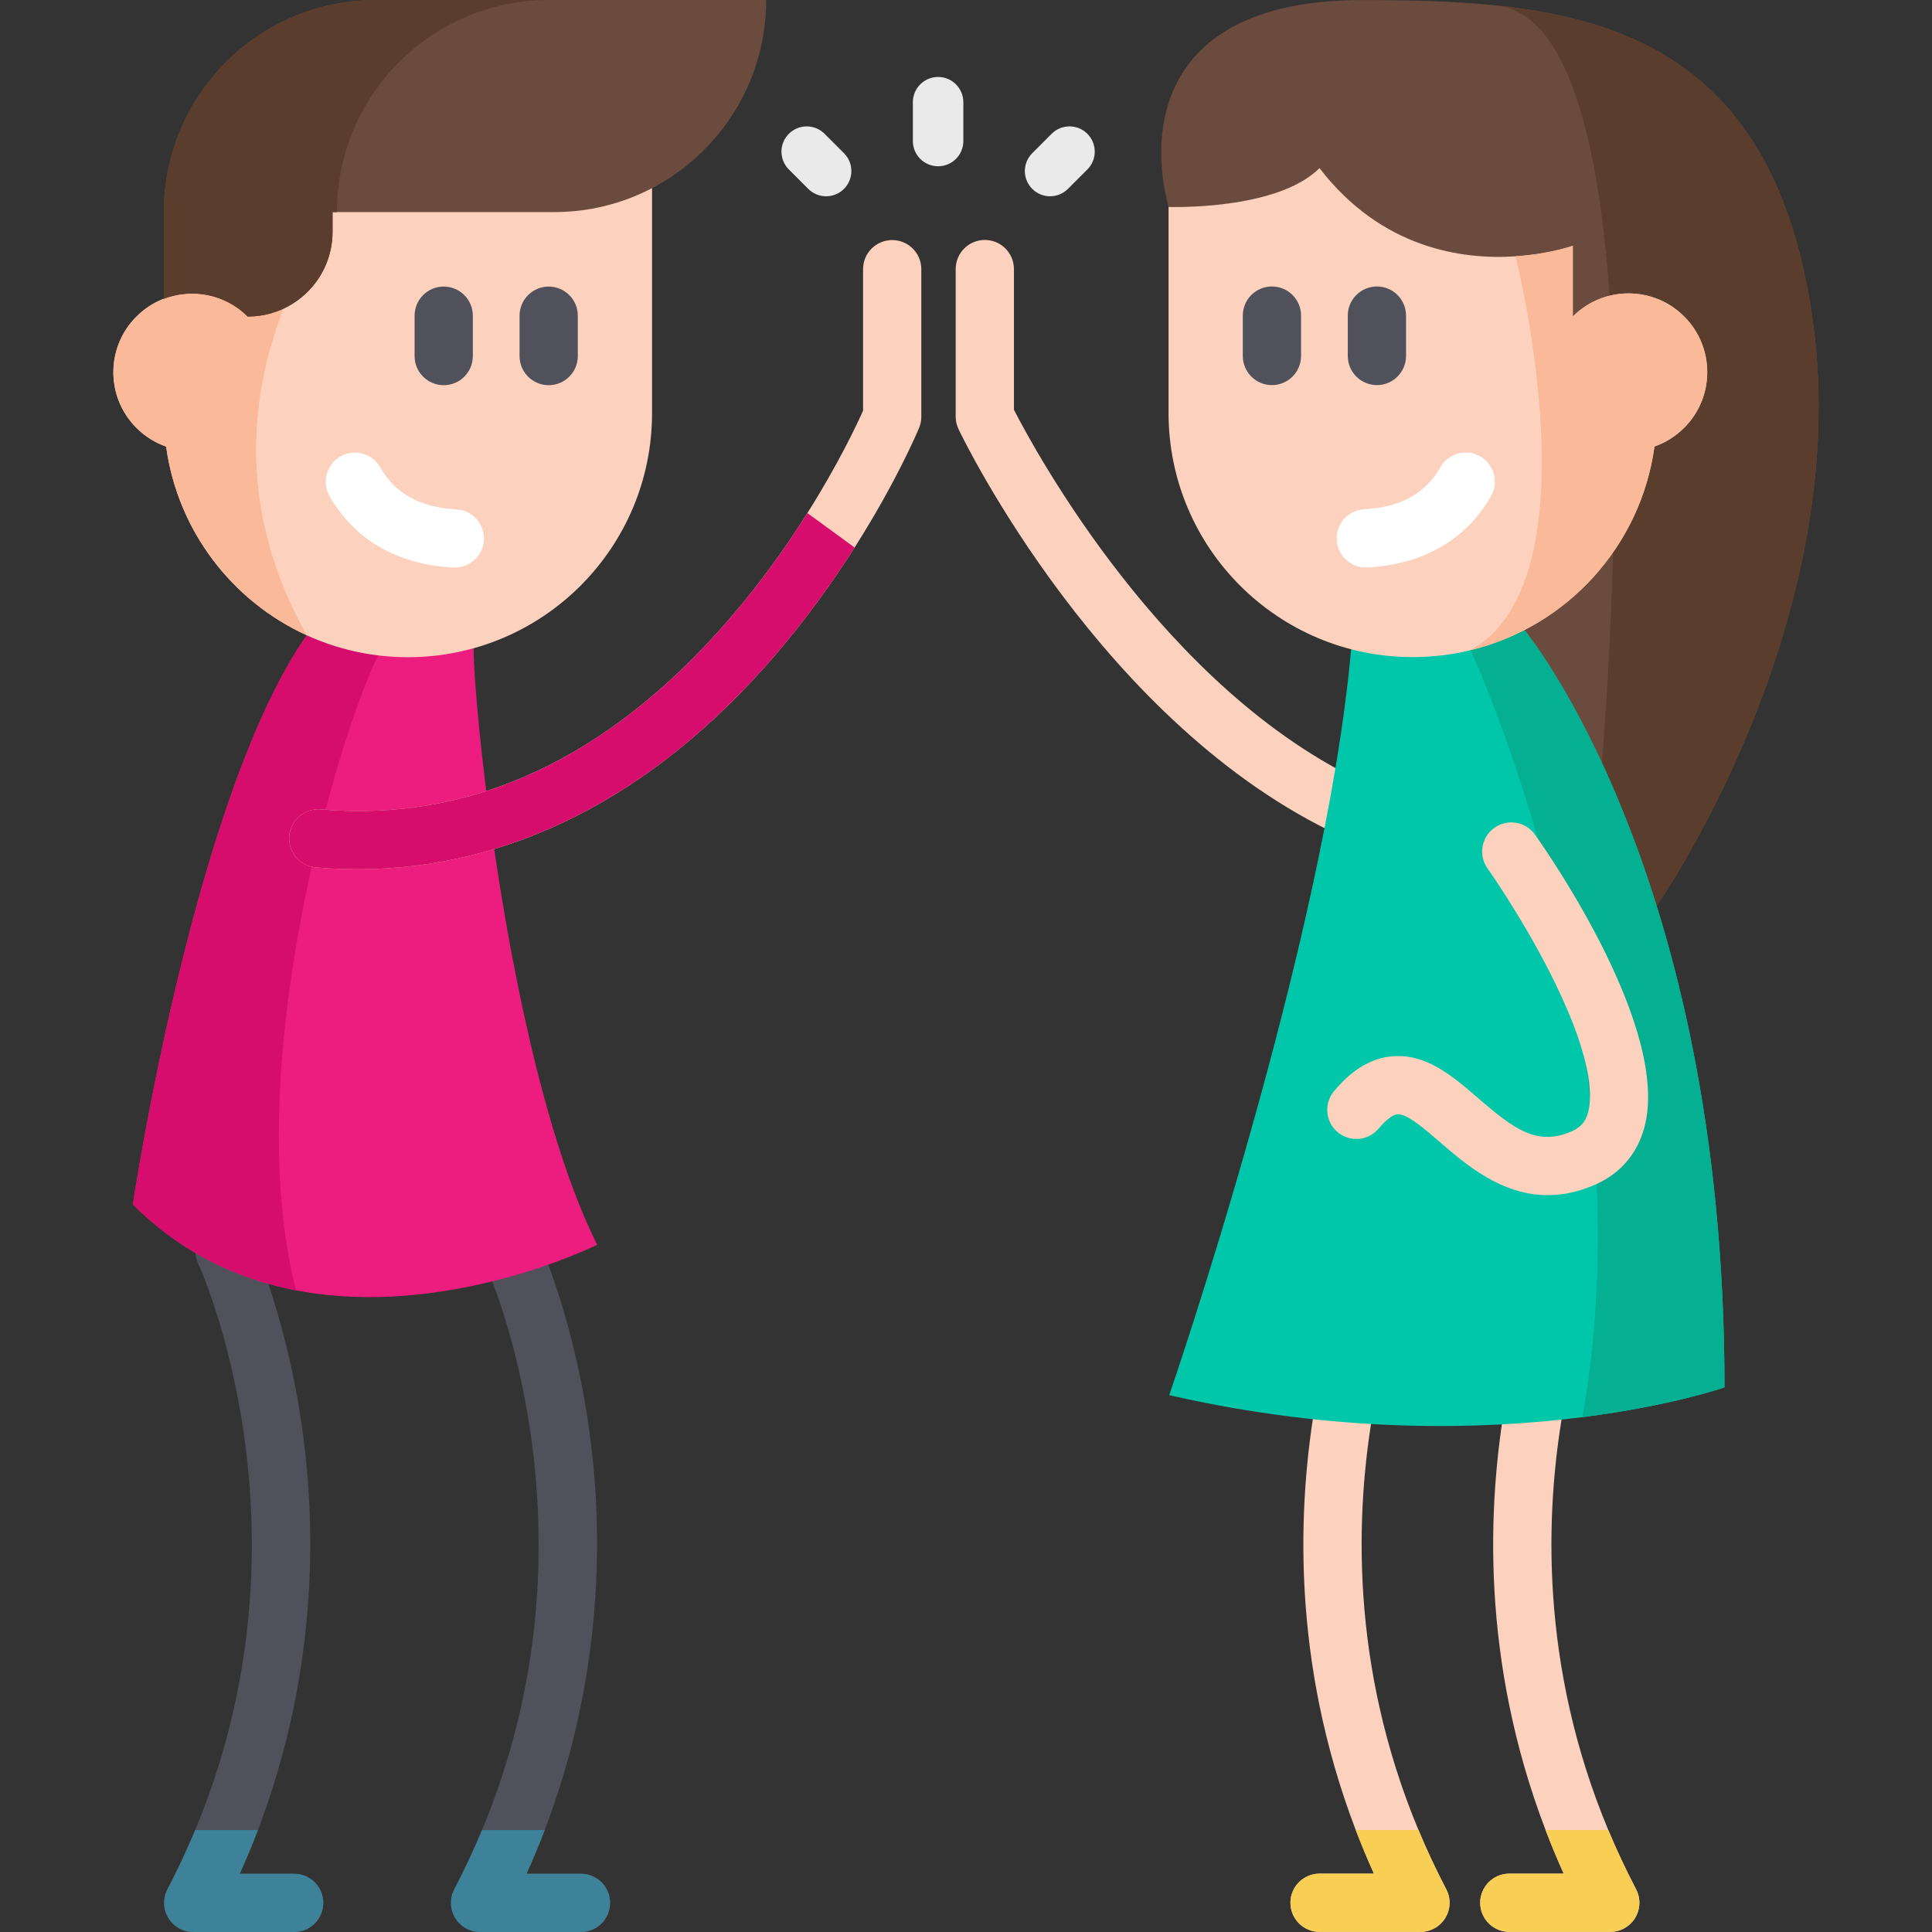 <?xml version="1.0"?>
<svg xmlns="http://www.w3.org/2000/svg" xmlns:xlink="http://www.w3.org/1999/xlink" version="1.1" id="Capa_1" x="0px" y="0px" viewBox="0 0 512 512" style="enable-background:new 0 0 512 512;" xml:space="preserve" width="512px" height="512px" class=""><rect x="0" y="0" width="512" height="512" fill="#333333" stroke="none"/><g><g>
	<path style="fill:#EAEAEA;" d="M248.608,44.063c-3.694,0-6.689-2.994-6.689-6.689v-10.29c0-3.694,2.994-6.689,6.689-6.689   c3.694,0,6.689,2.994,6.689,6.689v10.29C255.297,41.069,252.301,44.063,248.608,44.063z" data-original="#EAEAEA"/>
	<path style="fill:#EAEAEA;" d="M278.285,52.016c-1.712,0-3.424-0.652-4.729-1.959c-2.612-2.612-2.613-6.847,0-9.459l5.145-5.145   c2.612-2.612,6.846-2.613,9.459,0c2.612,2.612,2.613,6.847,0,9.459l-5.145,5.145C281.709,51.362,279.998,52.016,278.285,52.016z" data-original="#EAEAEA"/>
	<path style="fill:#EAEAEA;" d="M218.93,52.016c-1.712,0-3.424-0.653-4.729-1.959l-5.145-5.145c-2.613-2.613-2.612-6.847,0-9.459   c2.614-2.613,6.848-2.612,9.459,0l5.145,5.145c2.613,2.613,2.612,6.847,0,9.459C222.352,51.362,220.641,52.016,218.93,52.016z" data-original="#EAEAEA"/>
</g><g>
	<path style="fill:#50515B;" d="M161.68,504.282c0,4.26-3.447,7.718-7.718,7.718h-26.745c-2.696,0-5.207-1.41-6.596-3.725   c-1.399-2.305-1.492-5.176-0.247-7.574c2.758-5.269,5.207-10.517,7.368-15.724c33.104-79.452,1.163-149.302,0.813-150.043   c-1.811-3.859-0.154-8.459,3.705-10.27c3.859-1.811,8.459-0.154,10.27,3.705c0.412,0.895,10.259,22.134,14.17,54.899   c3.025,25.366,2.789,61.989-12.338,101.71c-1.461,3.828-3.067,7.697-4.816,11.587h14.417   C158.232,496.565,161.68,500.012,161.68,504.282z" data-original="#50515B"/>
	<path style="fill:#50515B;" d="M85.675,504.282c0,4.26-3.458,7.718-7.718,7.718H51.213c-2.706,0-5.207-1.41-6.606-3.725   c-1.399-2.305-1.482-5.176-0.237-7.574c2.758-5.269,5.197-10.517,7.358-15.724c33.104-79.441,1.173-149.302,0.823-150.043   c-1.811-3.859-0.154-8.459,3.705-10.27c3.859-1.811,8.459-0.154,10.259,3.705c0.422,0.895,10.27,22.134,14.18,54.899   c3.025,25.366,2.789,61.989-12.338,101.71c-1.461,3.828-3.067,7.697-4.816,11.587h14.417   C82.218,496.565,85.675,500.012,85.675,504.282z" data-original="#50515B"/>
</g><path style="fill:#EC1D7F" d="M158.249,329.877c0,0-39.659,19.829-79.812,12.071c-15.024-2.892-30.12-9.652-43.23-22.762  c0,0,12.564-84.165,36.109-133.352c3.128-6.534,6.452-12.451,9.971-17.473l14.643,1.132l29.595,2.295  c0,4.116,0.525,12.173,1.605,22.68C130.794,230.4,140.858,295.106,158.249,329.877z" data-original="#EF4A6E" class="" data-old_color="#ec1d7f"/><path style="fill:#D60D6C" d="M78.437,341.947c-15.024-2.892-30.12-9.652-43.23-22.762c0,0,16.125-108.028,46.08-150.825  l14.643,1.132l4.24,4.188C89.211,196.185,63.547,283.272,78.437,341.947z" data-original="#D8254F" class="active-path" data-old_color="#EC1D7F"/><g>
	<path style="fill:#FCD2BE;" d="M244.157,71.338v39.103c0,1.008-0.196,2.017-0.587,2.953c-0.35,0.834-5.968,14.221-17.092,31.704   c-5.814,9.148-13.13,19.408-21.98,29.595c-31.818,36.582-69.542,55.66-109.705,55.66c-3.684,0-7.388-0.154-11.114-0.484   c-4.25-0.36-7.388-4.106-7.018-8.356c0.37-4.24,4.116-7.388,8.356-7.018c39.741,3.447,76.015-13.357,107.832-49.939   c8.541-9.817,15.59-19.788,21.116-28.587c8.232-13.048,13.151-23.534,14.756-27.146V71.338c0-4.27,3.458-7.718,7.718-7.718   S244.157,67.067,244.157,71.338z" data-original="#FCD2BE"/>
	<path style="fill:#FCD2BE;" d="M172.799,31.54v77.939c0,35.718-28.967,64.685-64.695,64.685c-9.57,0-18.646-2.079-26.817-5.804   v-0.01c-19.768-9.014-34.205-27.691-37.261-50.001c-2.871-1.008-5.567-2.655-7.872-4.96c-8.15-8.14-8.15-21.352,0-29.492   c8.14-8.16,21.363-8.16,29.513,0L71.1,52.748l3.705-21.208L172.799,31.54L172.799,31.54z" data-original="#FCD2BE"/>
</g><path style="fill:#FAB998;" d="M81.288,168.35c-19.768-9.014-34.205-27.691-37.261-50.001c-2.871-1.008-5.567-2.655-7.872-4.96  c-8.15-8.14-8.15-21.352,0-29.492c8.14-8.16,21.363-8.16,29.513,0L71.1,52.748l17.03,3.458  C80.969,68.585,50.725,113.77,81.288,168.35z" data-original="#FAB998"/><path style="fill:#6B4B3D;" d="M203.043,0c0,31.046-25.17,56.206-56.206,56.206H88.131v5.217c0,12.41-10.064,22.464-22.474,22.464  c-6.01-6.01-14.787-7.584-22.237-4.723V56.206C43.419,25.17,68.589,0,99.625,0H203.043z" data-original="#6B4B3D"/><path style="fill:#5B3D2D;" d="M145.498,0H99.625C68.589,0,43.419,25.17,43.419,56.206v22.958c7.45-2.861,16.228-1.286,22.237,4.723  c12.41,0,22.474-10.054,22.474-22.464v-5.217h1.162C89.292,25.17,114.463,0,145.498,0z" data-original="#5B3D2D"/><g>
	<path style="fill:#50515B;" d="M117.589,102.08c-4.262,0-7.718-3.455-7.718-7.718v-10.7c0-4.262,3.455-7.718,7.718-7.718   c4.262,0,7.718,3.455,7.718,7.718v10.7C125.306,98.624,121.851,102.08,117.589,102.08z" data-original="#50515B"/>
	<path style="fill:#50515B;" d="M145.407,102.08c-4.262,0-7.718-3.455-7.718-7.718v-10.7c0-4.262,3.455-7.718,7.718-7.718   c4.262,0,7.718,3.455,7.718,7.718v10.7C153.124,98.624,149.669,102.08,145.407,102.08z" data-original="#50515B"/>
</g><path style="fill:#FFFFFF;" d="M120.536,150.409c-0.139,0-0.278-0.003-0.418-0.011c-14.822-0.791-26.155-7.329-32.77-18.906  c-2.115-3.7-0.829-8.415,2.872-10.53s8.414-0.829,10.53,2.872c3.995,6.991,10.599,10.638,20.191,11.151  c4.256,0.227,7.522,3.862,7.295,8.118C128.017,147.219,124.61,150.409,120.536,150.409z" data-original="#FFFFFF"/><path style="fill:#D60D6C" d="M226.478,145.099c-5.814,9.148-13.13,19.408-21.98,29.595c-31.818,36.582-69.542,55.66-109.705,55.66  c-3.684,0-7.388-0.154-11.114-0.484c-4.25-0.36-7.388-4.106-7.018-8.356c0.37-4.24,4.116-7.388,8.356-7.018  c39.741,3.447,76.015-13.357,107.832-49.939c8.541-9.817,15.59-19.788,21.116-28.587L226.478,145.099z" data-original="#D8254F" class="active-path" data-old_color="#EC1D7F"/><g>
	<path style="fill:#3D8299;" d="M85.675,504.282c0,4.26-3.458,7.718-7.718,7.718H51.213c-2.706,0-5.207-1.41-6.606-3.725   c-1.399-2.305-1.482-5.176-0.237-7.574c2.758-5.269,5.197-10.517,7.358-15.724h16.629c-1.461,3.828-3.067,7.697-4.816,11.587   h14.417C82.218,496.565,85.675,500.012,85.675,504.282z" data-original="#3D8299"/>
	<path style="fill:#3D8299;" d="M161.68,504.282c0,4.26-3.447,7.718-7.718,7.718h-26.745c-2.696,0-5.207-1.41-6.596-3.725   c-1.399-2.305-1.492-5.176-0.247-7.574c2.758-5.269,5.207-10.517,7.368-15.724h16.619c-1.461,3.828-3.067,7.697-4.816,11.587   h14.417C158.232,496.565,161.68,500.012,161.68,504.282z" data-original="#3D8299"/>
</g><g>
	<path style="fill:#FCD2BE;" d="M358.675,222.33c-1.084,0-2.183-0.229-3.231-0.713c-63.137-29.159-99.887-104.671-101.421-107.871   c-0.498-1.041-0.757-2.181-0.757-3.335V71.307c0-4.262,3.454-7.718,7.718-7.718s7.718,3.455,7.718,7.718v37.277   c5.447,10.633,39.84,74.369,93.215,99.019c3.87,1.787,5.558,6.373,3.77,10.243C364.384,220.668,361.592,222.33,358.675,222.33z" data-original="#FCD2BE"/>
	<path style="fill:#FCD2BE;" d="M383.035,508.254c-1.399,2.305-3.9,3.715-6.596,3.715h-26.745c-4.26,0-7.718-3.458-7.718-7.718   c0-4.26,3.458-7.718,7.718-7.718h14.406c-1.749-3.879-3.344-7.728-4.816-11.556c-17.113-44.763-15.497-86.089-10.445-114.521   c0.751-4.198,4.764-6.987,8.953-6.246c4.198,0.741,6.997,4.754,6.246,8.942c-4.898,27.588-6.318,68.194,11.875,111.825   c2.161,5.197,4.61,10.434,7.358,15.703C384.527,503.068,384.434,505.939,383.035,508.254z" data-original="#FCD2BE"/>
	<path style="fill:#FCD2BE;" d="M433.334,508.254c-1.399,2.305-3.9,3.715-6.596,3.715h-26.755c-4.27,0-7.718-3.458-7.718-7.718   c0-4.26,3.447-7.718,7.718-7.718H414.4c-1.749-3.869-3.344-7.728-4.806-11.556c-17.123-44.783-15.508-86.099-10.445-114.552   c0.751-4.188,4.764-6.987,8.953-6.236c4.198,0.741,6.997,4.754,6.246,8.953c-4.908,27.578-6.339,68.184,11.865,111.835   c2.171,5.197,4.62,10.434,7.368,15.703C434.826,503.068,434.733,505.939,433.334,508.254z" data-original="#FCD2BE"/>
</g><path style="fill:#6B4B3D;" d="M439.027,240.069l-15.734-22.536L309.678,54.843c-5.279-19.552-3.221-54.817,51.318-54.817  c12.029,0,24.007,0.216,35.491,1.41c40.595,4.219,75.058,20.684,83.876,83.249C491.683,164.95,439.027,240.069,439.027,240.069z" data-original="#6B4B3D"/><path style="fill:#5B3D2D;" d="M439.027,240.069l-15.734-22.536c4.013-45.195,15.878-211.744-26.806-216.097  c40.595,4.219,75.058,20.684,83.876,83.249C491.683,164.95,439.027,240.069,439.027,240.069z" data-original="#5B3D2D"/><path style="fill:#00C7A9;" d="M309.858,369.727c44.866,10.27,83.208,9.179,109.499,5.835c23.74-3.025,37.652-7.893,37.652-7.893  c0-136.861-53.016-200.692-53.016-200.692l-11.762,1.297l-34.174,3.787C351.215,249.783,309.858,369.727,309.858,369.727z" data-original="#00C7A9" class=""/><path style="fill:#04AF92;" d="M419.358,375.562c23.74-3.025,37.652-7.893,37.652-7.893c0-136.861-53.016-200.692-53.016-200.692  l-11.762,1.297l-2.531,4.034C389.701,172.306,437.407,274.542,419.358,375.562z" data-original="#04AF92"/><g>
	<path style="fill:#FCD2BE;" d="M410.174,316.734c-12.289,0-21.736-8.156-28.552-14.04c-4.124-3.56-8.765-7.6-11.313-7.391   c-1.222,0.1-3.019,1.473-4.929,3.764c-2.729,3.274-7.595,3.715-10.87,0.987c-3.274-2.729-3.716-7.596-0.987-10.87   c4.811-5.772,9.888-8.802,15.523-9.264c8.956-0.735,15.928,5.276,22.662,11.091c9.423,8.136,15.67,12.912,24.949,8.736   c2.281-1.026,3.539-2.509,4.206-4.957c1.169-4.291,1.309-14.999-10.87-38.505c-7.4-14.281-15.702-26.041-15.784-26.158   c-2.465-3.477-1.644-8.294,1.833-10.76c3.473-2.464,8.291-1.647,10.758,1.83c3.706,5.222,35.995,51.772,28.96,77.639   c-1.873,6.889-6.288,12.072-12.768,14.987C418.418,315.881,414.149,316.734,410.174,316.734z" data-original="#FCD2BE"/>
	<path style="fill:#FCD2BE;" d="M446.323,113.364c-2.305,2.305-5.001,3.951-7.872,4.96c-3.622,26.446-23.225,47.788-48.756,53.983   c-4.908,1.204-10.043,1.832-15.322,1.832c-35.728,0-64.695-28.967-64.695-64.685V54.843c0,0,28.679,1.029,39.998-10.29   c16.434,21.332,37.786,24.306,51.946,23.38c0-0.01,0-0.01,0-0.01c9.066-0.597,15.189-2.789,15.189-2.789v18.739l0.01-0.01   c6.01-6.01,14.787-7.584,22.237-4.723c2.645,1.008,5.125,2.593,7.265,4.734C454.473,92.012,454.473,105.224,446.323,113.364z" data-original="#FCD2BE"/>
</g><path style="fill:#FAB998;" d="M446.323,113.364c-2.305,2.305-5.001,3.951-7.872,4.96c-3.622,26.446-23.225,47.788-48.756,53.983  c33.598-18.43,12.215-103.232,11.926-104.375c0-0.01,0-0.01,0-0.01c9.066-0.597,15.189-2.789,15.189-2.789v18.739l0.01-0.01  c6.01-6.01,14.787-7.584,22.237-4.723c2.645,1.008,5.125,2.593,7.265,4.734C454.473,92.012,454.473,105.224,446.323,113.364z" data-original="#FAB998"/><g>
	<path style="fill:#50515B;" d="M364.894,102.055c-4.263,0-7.718-3.455-7.718-7.718v-10.7c0-4.262,3.454-7.718,7.718-7.718   c4.263,0,7.718,3.455,7.718,7.718v10.7C372.612,98.6,369.156,102.055,364.894,102.055z" data-original="#50515B"/>
	<path style="fill:#50515B;" d="M337.075,102.055c-4.263,0-7.718-3.455-7.718-7.718v-10.7c0-4.262,3.454-7.718,7.718-7.718   c4.263,0,7.718,3.455,7.718,7.718v10.7C344.793,98.6,341.338,102.055,337.075,102.055z" data-original="#50515B"/>
</g><path style="fill:#FFFFFF;" d="M361.946,150.385c-4.074,0-7.48-3.19-7.699-7.306c-0.227-4.256,3.039-7.891,7.296-8.118  c9.591-0.512,16.195-4.159,20.19-11.151c2.116-3.7,6.831-4.986,10.529-2.872c3.701,2.115,4.988,6.829,2.872,10.53  c-6.616,11.577-17.946,18.115-32.77,18.906C362.225,150.381,362.085,150.385,361.946,150.385z" data-original="#FFFFFF"/><g>
	<path style="fill:#F9CE55" d="M383.271,500.681c1.255,2.387,1.163,5.258-0.237,7.574c-1.399,2.305-3.9,3.715-6.596,3.715h-26.745   c-4.26,0-7.718-3.458-7.718-7.718c0-4.26,3.458-7.718,7.718-7.718h14.406c-1.749-3.879-3.344-7.728-4.816-11.556h16.629   C378.075,490.174,380.524,495.412,383.271,500.681z" data-original="#F9CE55" class=""/>
	<path style="fill:#F9CE55" d="M433.334,508.254c-1.399,2.305-3.9,3.715-6.596,3.715h-26.755c-4.27,0-7.718-3.458-7.718-7.718   c0-4.26,3.447-7.718,7.718-7.718H414.4c-1.749-3.869-3.344-7.728-4.806-11.556h16.619c2.171,5.197,4.62,10.434,7.368,15.703   C434.826,503.068,434.733,505.939,433.334,508.254z" data-original="#F9CE55" class=""/>
</g></g> </svg>
